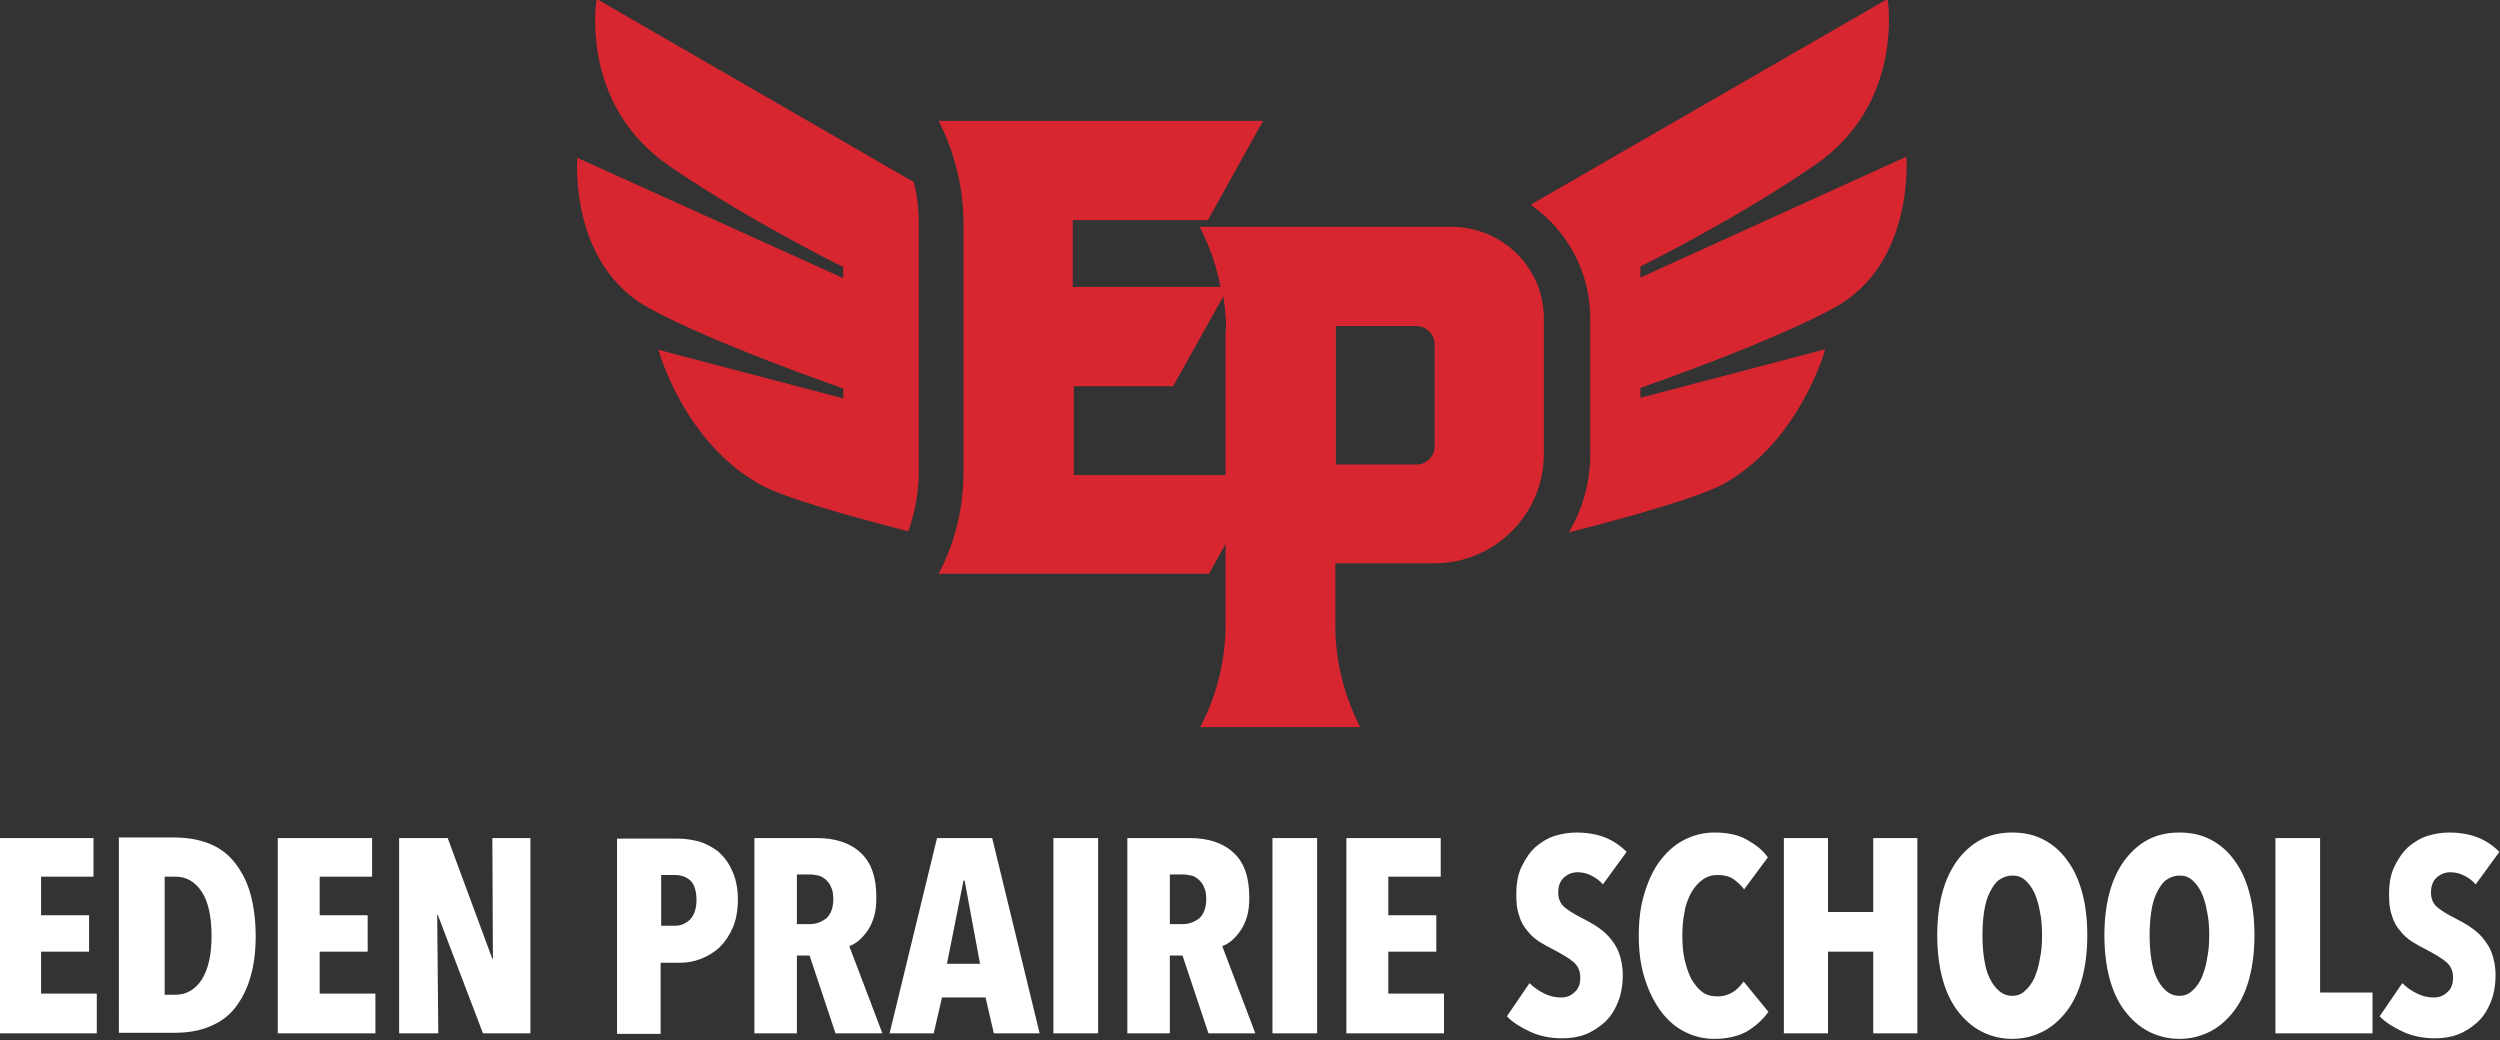<?xml version="1.0" encoding="UTF-8" standalone="no"?>
<svg
   xmlns:dc="http://purl.org/dc/elements/1.1/"
   xmlns:cc="http://creativecommons.org/ns#"
   xmlns:rdf="http://www.w3.org/1999/02/22-rdf-syntax-ns#"
   xmlns:svg="http://www.w3.org/2000/svg"
   xmlns="http://www.w3.org/2000/svg"
   xmlns:sodipodi="http://sodipodi.sourceforge.net/DTD/sodipodi-0.dtd"
   xmlns:inkscape="http://www.inkscape.org/namespaces/inkscape"
   version="1.1"
   id="Layer_1"
   x="0px"
   y="0px"
   viewBox="0 0 453.155 188.516"
   xml:space="preserve"
   sodipodi:docname="EPWings.svg"
   inkscape:version="1.0.2 (e86c870879, 2021-01-15)"
   width="453.155"
   height="188.516"><rect x="0" y="0" width="453.155" height="188.516" fill="#333333" stroke="none"/><defs
   id="defs17" /><sodipodi:namedview
   pagecolor="#262876"
   bordercolor="#666666"
   borderopacity="1"
   objecttolerance="10"
   gridtolerance="10"
   guidetolerance="10"
   inkscape:pageopacity="0"
   inkscape:pageshadow="2"
   inkscape:window-width="1879"
   inkscape:window-height="1377"
   id="namedview15"
   showgrid="false"
   inkscape:zoom="1.834116"
   inkscape:cx="208.19088"
   inkscape:cy="120.04352"
   inkscape:window-x="30"
   inkscape:window-y="39"
   inkscape:window-maximized="0"
   inkscape:current-layer="Layer_1"
   fit-margin-top="0"
   fit-margin-left="0"
   fit-margin-right="0"
   fit-margin-bottom="0"
   inkscape:document-rotation="0" />
<style
   type="text/css"
   id="style2">
	.st0{fill:#FFFFFF;}
</style>
<g
   id="g12"
   transform="translate(-0.154,-0.194)">
	<path
   class="st0"
   d="m 0,187.5 v -35.4 h 17.1 v 7 H 7.6 v 7 h 8.7 v 6.6 H 7.6 v 7.6 h 10.1 v 7.2 z m 46.5,-17.6 c 0,2.7 -0.3,5.1 -0.9,7.2 -0.6,2.2 -1.5,4 -2.7,5.6 -1.2,1.6 -2.7,2.7 -4.6,3.5 -1.8,0.8 -4,1.2 -6.6,1.2 h -10 V 152 h 10 c 2.5,0 4.7,0.4 6.6,1.2 1.9,0.8 3.4,2 4.6,3.6 1.2,1.6 2.1,3.4 2.7,5.6 0.6,2.3 0.9,4.8 0.9,7.5 z m -8,0 c 0,-3.6 -0.6,-6.3 -1.8,-8.1 -1.2,-1.8 -2.8,-2.7 -4.7,-2.7 h -2 v 21.4 h 2 c 1.9,0 3.5,-0.9 4.7,-2.7 1.2,-1.9 1.8,-4.5 1.8,-7.9 z m 12,17.6 v -35.4 h 17.1 v 7 h -9.5 v 7 h 8.7 v 6.6 h -8.7 v 7.6 h 10.1 v 7.2 z m 37.2,0 -8.2,-21.5 h -0.1 l 0.2,21.5 h -7.1 v -35.4 h 8.8 l 8.1,21.9 h 0.1 l -0.1,-21.9 h 6.9 v 35.4 z m 46.2,-24.3 c 0,2 -0.3,3.7 -0.9,5.1 -0.6,1.4 -1.4,2.6 -2.4,3.6 -1,0.9 -2.1,1.6 -3.4,2.1 -1.3,0.5 -2.5,0.7 -3.8,0.7 h -3.5 v 12.9 H 112 v -35.4 h 11 c 1.3,0 2.5,0.2 3.8,0.5 1.3,0.4 2.4,1 3.5,1.8 1,0.9 1.9,2 2.5,3.4 0.7,1.4 1.1,3.2 1.1,5.3 z m -7.5,0.1 c 0,-1.6 -0.4,-2.8 -1.1,-3.5 -0.8,-0.7 -1.7,-1 -2.8,-1 H 120 v 9.2 h 2.5 c 1.1,0 2,-0.4 2.8,-1.2 0.7,-0.8 1.1,-1.9 1.1,-3.5 z m 25.2,24.2 -4.7,-14.1 h -2.3 v 14.1 h -7.7 v -35.4 h 11.3 c 3.4,0 6.1,0.9 8,2.7 1.9,1.8 2.8,4.4 2.8,8 0,1.3 -0.1,2.5 -0.4,3.5 -0.3,1 -0.7,1.9 -1.2,2.6 -0.5,0.7 -1,1.3 -1.6,1.8 -0.6,0.5 -1.2,0.8 -1.7,1 l 6,15.8 z m -0.4,-24.3 c 0,-0.9 -0.1,-1.6 -0.4,-2.2 -0.2,-0.6 -0.6,-1 -1,-1.4 -0.4,-0.3 -0.8,-0.6 -1.3,-0.7 -0.5,-0.1 -1,-0.2 -1.4,-0.2 h -2.5 v 9 h 2.4 c 1.1,0 2.1,-0.4 3,-1.1 0.7,-0.7 1.2,-1.8 1.2,-3.4 z m 29.1,24.3 -1.5,-6.5 h -7.9 l -1.5,6.5 h -8 l 8.6,-35.4 h 10 l 8.6,35.4 z M 175,159.8 h -0.2 l -3,15.1 h 6 z m 16.1,27.7 v -35.4 h 8.1 v 35.4 z m 28.1,0 -4.7,-14.1 h -2.3 v 14.1 h -7.7 v -35.4 h 11.3 c 3.4,0 6.1,0.9 8,2.7 1.9,1.8 2.8,4.4 2.8,8 0,1.3 -0.1,2.5 -0.4,3.5 -0.3,1 -0.7,1.9 -1.2,2.6 -0.5,0.7 -1,1.3 -1.6,1.8 -0.6,0.5 -1.2,0.8 -1.7,1 l 6,15.8 z m -0.4,-24.3 c 0,-0.9 -0.1,-1.6 -0.4,-2.2 -0.2,-0.6 -0.6,-1 -1,-1.4 -0.4,-0.3 -0.8,-0.6 -1.3,-0.7 -0.5,-0.1 -1,-0.2 -1.4,-0.2 h -2.5 v 9 h 2.4 c 1.1,0 2.1,-0.4 3,-1.1 0.7,-0.7 1.2,-1.8 1.2,-3.4 z m 12,24.3 v -35.4 h 8.1 v 35.4 z m 13.4,0 v -35.4 h 17.1 v 7 h -9.5 v 7 h 8.7 v 6.6 h -8.7 v 7.6 h 10.1 v 7.2 z m 46.5,-27 c -0.6,-0.7 -1.3,-1.2 -2.1,-1.6 -0.8,-0.4 -1.6,-0.6 -2.5,-0.6 -0.9,0 -1.7,0.3 -2.4,0.9 -0.7,0.6 -1.1,1.5 -1.1,2.8 0,1.1 0.4,2 1.1,2.6 0.7,0.6 1.8,1.3 3.2,2 0.8,0.4 1.7,0.9 2.5,1.4 0.9,0.6 1.7,1.2 2.4,2 0.7,0.8 1.4,1.8 1.8,2.9 0.4,1.1 0.7,2.4 0.7,4 0,1.9 -0.3,3.6 -0.9,5 -0.6,1.5 -1.4,2.7 -2.4,3.6 -1,0.9 -2.2,1.7 -3.5,2.2 -1.3,0.5 -2.7,0.7 -4.2,0.7 -2.1,0 -4.1,-0.4 -5.8,-1.2 -1.7,-0.8 -3.2,-1.7 -4.2,-2.8 l 4.1,-6 c 0.8,0.8 1.7,1.4 2.7,1.9 1,0.5 2,0.7 3,0.7 1,0 1.8,-0.3 2.5,-1 0.7,-0.6 1,-1.5 1,-2.6 0,-1.2 -0.4,-2.1 -1.2,-2.8 -0.8,-0.7 -2,-1.4 -3.5,-2.2 -1,-0.5 -1.9,-1 -2.7,-1.5 -0.9,-0.6 -1.6,-1.2 -2.2,-2 -0.7,-0.8 -1.2,-1.7 -1.5,-2.8 -0.4,-1.1 -0.5,-2.3 -0.5,-3.8 0,-2 0.3,-3.7 1,-5.1 0.7,-1.4 1.5,-2.6 2.5,-3.5 1.1,-0.9 2.2,-1.6 3.5,-2 1.3,-0.4 2.6,-0.6 3.9,-0.6 1.9,0 3.7,0.3 5.2,0.9 1.5,0.6 2.8,1.5 3.9,2.6 z m 26.2,26.6 c -1.6,0.9 -3.6,1.4 -6,1.4 -2.1,0 -3.9,-0.5 -5.6,-1.4 -1.7,-0.9 -3.1,-2.2 -4.3,-3.9 -1.2,-1.7 -2.1,-3.6 -2.8,-5.9 -0.7,-2.3 -1,-4.8 -1,-7.5 0,-2.8 0.3,-5.3 1,-7.6 0.7,-2.3 1.6,-4.3 2.8,-5.9 1.2,-1.6 2.6,-2.9 4.3,-3.8 1.7,-0.9 3.6,-1.4 5.6,-1.4 2.4,0 4.3,0.4 5.9,1.3 1.6,0.9 2.9,1.9 3.8,3.2 l -4.3,5.8 c -0.6,-0.8 -1.3,-1.4 -2,-1.9 -0.8,-0.5 -1.7,-0.7 -2.8,-0.7 -1.1,0 -2,0.3 -2.8,0.9 -0.8,0.6 -1.4,1.3 -2,2.3 -0.5,1 -1,2.1 -1.2,3.5 -0.3,1.4 -0.4,2.8 -0.4,4.3 0,1.5 0.1,3 0.4,4.3 0.3,1.3 0.7,2.5 1.2,3.5 0.6,1 1.2,1.8 2,2.4 0.8,0.6 1.7,0.8 2.8,0.8 1.1,0 2,-0.3 2.8,-0.8 0.8,-0.5 1.4,-1.2 1.9,-1.9 l 4.5,5.5 c -1,1.4 -2.2,2.5 -3.8,3.5 z m 22.8,0.4 v -14.8 h -8.2 v 14.8 h -8 v -35.4 h 8 v 13.4 h 8.2 v -13.4 h 8 v 35.4 z m 38.8,-17.8 c 0,2.8 -0.3,5.4 -0.9,7.7 -0.6,2.3 -1.5,4.3 -2.7,5.9 -1.2,1.6 -2.6,2.9 -4.3,3.8 -1.7,0.9 -3.6,1.4 -5.7,1.4 -2.1,0 -4,-0.5 -5.7,-1.4 -1.7,-0.9 -3.1,-2.2 -4.3,-3.8 -1.2,-1.6 -2.1,-3.6 -2.7,-5.9 -0.6,-2.3 -0.9,-4.9 -0.9,-7.7 0,-2.8 0.3,-5.3 0.9,-7.6 0.6,-2.3 1.5,-4.2 2.7,-5.9 1.2,-1.6 2.6,-2.9 4.3,-3.8 1.7,-0.9 3.6,-1.3 5.7,-1.3 2.1,0 4,0.4 5.7,1.3 1.7,0.9 3.1,2.1 4.3,3.8 1.2,1.6 2.1,3.6 2.7,5.9 0.6,2.2 0.9,4.8 0.9,7.6 z m -8.2,0 c 0,-1.5 -0.1,-3 -0.4,-4.3 -0.2,-1.3 -0.6,-2.5 -1,-3.4 -0.5,-1 -1,-1.7 -1.7,-2.3 -0.7,-0.6 -1.4,-0.8 -2.3,-0.8 -0.9,0 -1.7,0.3 -2.4,0.8 -0.7,0.5 -1.2,1.3 -1.7,2.3 -0.5,1 -0.8,2.1 -1,3.4 -0.2,1.3 -0.3,2.7 -0.3,4.3 0,1.6 0.1,3 0.3,4.3 0.2,1.3 0.5,2.5 1,3.5 0.5,1 1,1.7 1.7,2.3 0.7,0.6 1.5,0.9 2.4,0.9 0.9,0 1.7,-0.3 2.3,-0.9 0.7,-0.6 1.2,-1.3 1.7,-2.3 0.4,-1 0.8,-2.1 1,-3.5 0.3,-1.3 0.4,-2.8 0.4,-4.3 z m 38.5,0 c 0,2.8 -0.3,5.4 -0.9,7.7 -0.6,2.3 -1.5,4.3 -2.7,5.9 -1.2,1.6 -2.6,2.9 -4.3,3.8 -1.7,0.9 -3.6,1.4 -5.7,1.4 -2.1,0 -4,-0.5 -5.7,-1.4 -1.7,-0.9 -3.1,-2.2 -4.3,-3.8 -1.2,-1.6 -2.1,-3.6 -2.7,-5.9 -0.6,-2.3 -0.9,-4.9 -0.9,-7.7 0,-2.8 0.3,-5.3 0.9,-7.6 0.6,-2.3 1.5,-4.2 2.7,-5.9 1.2,-1.6 2.6,-2.9 4.3,-3.8 1.7,-0.9 3.6,-1.3 5.7,-1.3 2.1,0 4,0.4 5.7,1.3 1.7,0.9 3.1,2.1 4.3,3.8 1.2,1.6 2.1,3.6 2.7,5.9 0.6,2.2 0.9,4.8 0.9,7.6 z m -8.2,0 c 0,-1.5 -0.1,-3 -0.4,-4.3 -0.2,-1.3 -0.6,-2.5 -1,-3.4 -0.5,-1 -1,-1.7 -1.7,-2.3 -0.7,-0.6 -1.4,-0.8 -2.3,-0.8 -0.9,0 -1.7,0.3 -2.4,0.8 -0.7,0.5 -1.2,1.3 -1.7,2.3 -0.5,1 -0.8,2.1 -1,3.4 -0.2,1.3 -0.3,2.7 -0.3,4.3 0,1.6 0.1,3 0.3,4.3 0.2,1.3 0.5,2.5 1,3.5 0.5,1 1,1.7 1.7,2.3 0.7,0.6 1.5,0.9 2.4,0.9 0.9,0 1.7,-0.3 2.3,-0.9 0.7,-0.6 1.2,-1.3 1.7,-2.3 0.4,-1 0.8,-2.1 1,-3.5 0.3,-1.3 0.4,-2.8 0.4,-4.3 z m 12,17.8 v -35.4 h 8.1 v 28 h 9.5 v 7.4 z m 36.3,-27 c -0.6,-0.7 -1.3,-1.2 -2.1,-1.6 -0.8,-0.4 -1.6,-0.6 -2.5,-0.6 -0.9,0 -1.7,0.3 -2.4,0.9 -0.7,0.6 -1.1,1.5 -1.1,2.8 0,1.1 0.4,2 1.1,2.6 0.7,0.6 1.8,1.3 3.2,2 0.8,0.4 1.7,0.9 2.5,1.4 0.9,0.6 1.7,1.2 2.4,2 0.7,0.8 1.4,1.8 1.8,2.9 0.4,1.1 0.7,2.4 0.7,4 0,1.9 -0.3,3.6 -0.9,5 -0.6,1.5 -1.4,2.7 -2.4,3.6 -1,0.9 -2.2,1.7 -3.5,2.2 -1.3,0.5 -2.7,0.7 -4.2,0.7 -2.1,0 -4.1,-0.4 -5.8,-1.2 -1.7,-0.8 -3.2,-1.7 -4.2,-2.8 l 4.1,-6 c 0.8,0.8 1.7,1.4 2.7,1.9 1,0.5 2,0.7 3,0.7 1,0 1.8,-0.3 2.5,-1 0.7,-0.6 1,-1.5 1,-2.6 0,-1.2 -0.4,-2.1 -1.2,-2.8 -0.8,-0.7 -2,-1.4 -3.5,-2.2 -1,-0.5 -1.9,-1 -2.7,-1.5 -0.9,-0.6 -1.6,-1.2 -2.2,-2 -0.7,-0.8 -1.2,-1.7 -1.5,-2.8 -0.4,-1.1 -0.5,-2.3 -0.5,-3.8 0,-2 0.3,-3.7 1,-5.1 0.7,-1.4 1.5,-2.6 2.5,-3.5 1.1,-0.9 2.2,-1.6 3.5,-2 1.3,-0.4 2.6,-0.6 3.9,-0.6 1.9,0 3.7,0.3 5.2,0.9 1.5,0.6 2.8,1.5 3.9,2.6 z"
   id="path4"
   style="fill:#ffffff;fill-opacity:1" />
	
	<g
   id="g10">
		<path
   class="st0"
   d="m 165.8,33.2 c 0.6,2.4 0.9,5 0.9,7.5 v 45 c 0,3.7 -0.7,7.3 -1.9,10.8 C 154.7,93.9 142.4,90.5 137.9,88 124,80.2 119.5,63.6 119.5,63.6 l 33.5,8.8 v -1.8 c 0,0 -23.2,-8 -35.1,-14.5 C 103.2,48.2 104.8,28.8 104.8,28.8 L 153,50.6 v -2 c 0,0 -16.9,-8.3 -31.5,-18.3 C 105,19 108.3,0 108.3,0 Z m 179.9,-4.6 -48.2,21.9 v -2 c 0,0 16.9,-8.3 31.5,-18.3 C 345.5,19 342.3,0 342.3,0 l -64.7,37.3 c 6.5,4.5 10.8,12 10.8,20.6 v 24.6 c 0,5.2 -1.4,10.1 -3.9,14.2 10.3,-2.6 23.5,-6.3 28.1,-8.8 C 326.5,80.1 331,63.5 331,63.5 l -33.5,8.8 v -1.8 c 0,0 23.2,-8 35.1,-14.5 14.7,-8 13.1,-27.4 13.1,-27.4 z M 280,57.9 v 24.6 c 0,10.9 -8.9,19.8 -19.8,19.8 h -18 v 11.4 c 0,6.1 1.5,12.2 4.2,17.7 l 0.3,0.6 h -4.6 v 0 h -19.8 v 0 h -4.6 l 0.2,-0.4 c 2.9,-5.6 4.4,-11.9 4.4,-18.2 V 98.8 l -3,5.4 h -36.8 -7.6 v 0 h -4.6 l 0.2,-0.4 c 2.9,-5.6 4.3,-11.8 4.3,-18.1 v -45 c 0,-6.3 -1.5,-12.5 -4.3,-18.2 l -0.2,-0.4 h 58.8 l -10,18 h -24.5 v 12.1 h 26.8 c -0.7,-3.6 -1.9,-7.2 -3.6,-10.5 l -0.2,-0.4 h 45.5 c 9.5,0 16.9,7.5 16.9,16.6 z m -57.6,2 c 0,-2 -0.2,-4 -0.5,-6 l -9.1,16.3 h -18 v 16.1 h 27.5 V 59.9 Z m 37.8,2.7 c 0,-1.8 -1.5,-3.3 -3.3,-3.3 h -14.6 v 25.1 h 14.6 c 1.8,0 3.3,-1.5 3.3,-3.3 z"
   id="path8"
   style="fill:#d72630;fill-opacity:1" />
	</g>
</g>
<rect
   style="fill:none;fill-opacity:1;fill-rule:evenodd;stroke:#ff0000;stroke-width:0;stroke-miterlimit:4;stroke-dasharray:none;paint-order:fill markers stroke"
   id="rect846"
   height="190.61"
   x="5e-07"
   y="5e-07"
   width="452.278" /><rect
   style="fill:none;fill-opacity:1;fill-rule:evenodd;stroke:#ff0000;stroke-width:0;stroke-miterlimit:4;stroke-dasharray:none;paint-order:fill markers stroke"
   id="rect913"
   width="453.155"
   height="188.516"
   x="5e-07"
   y="5e-07" /></svg>
